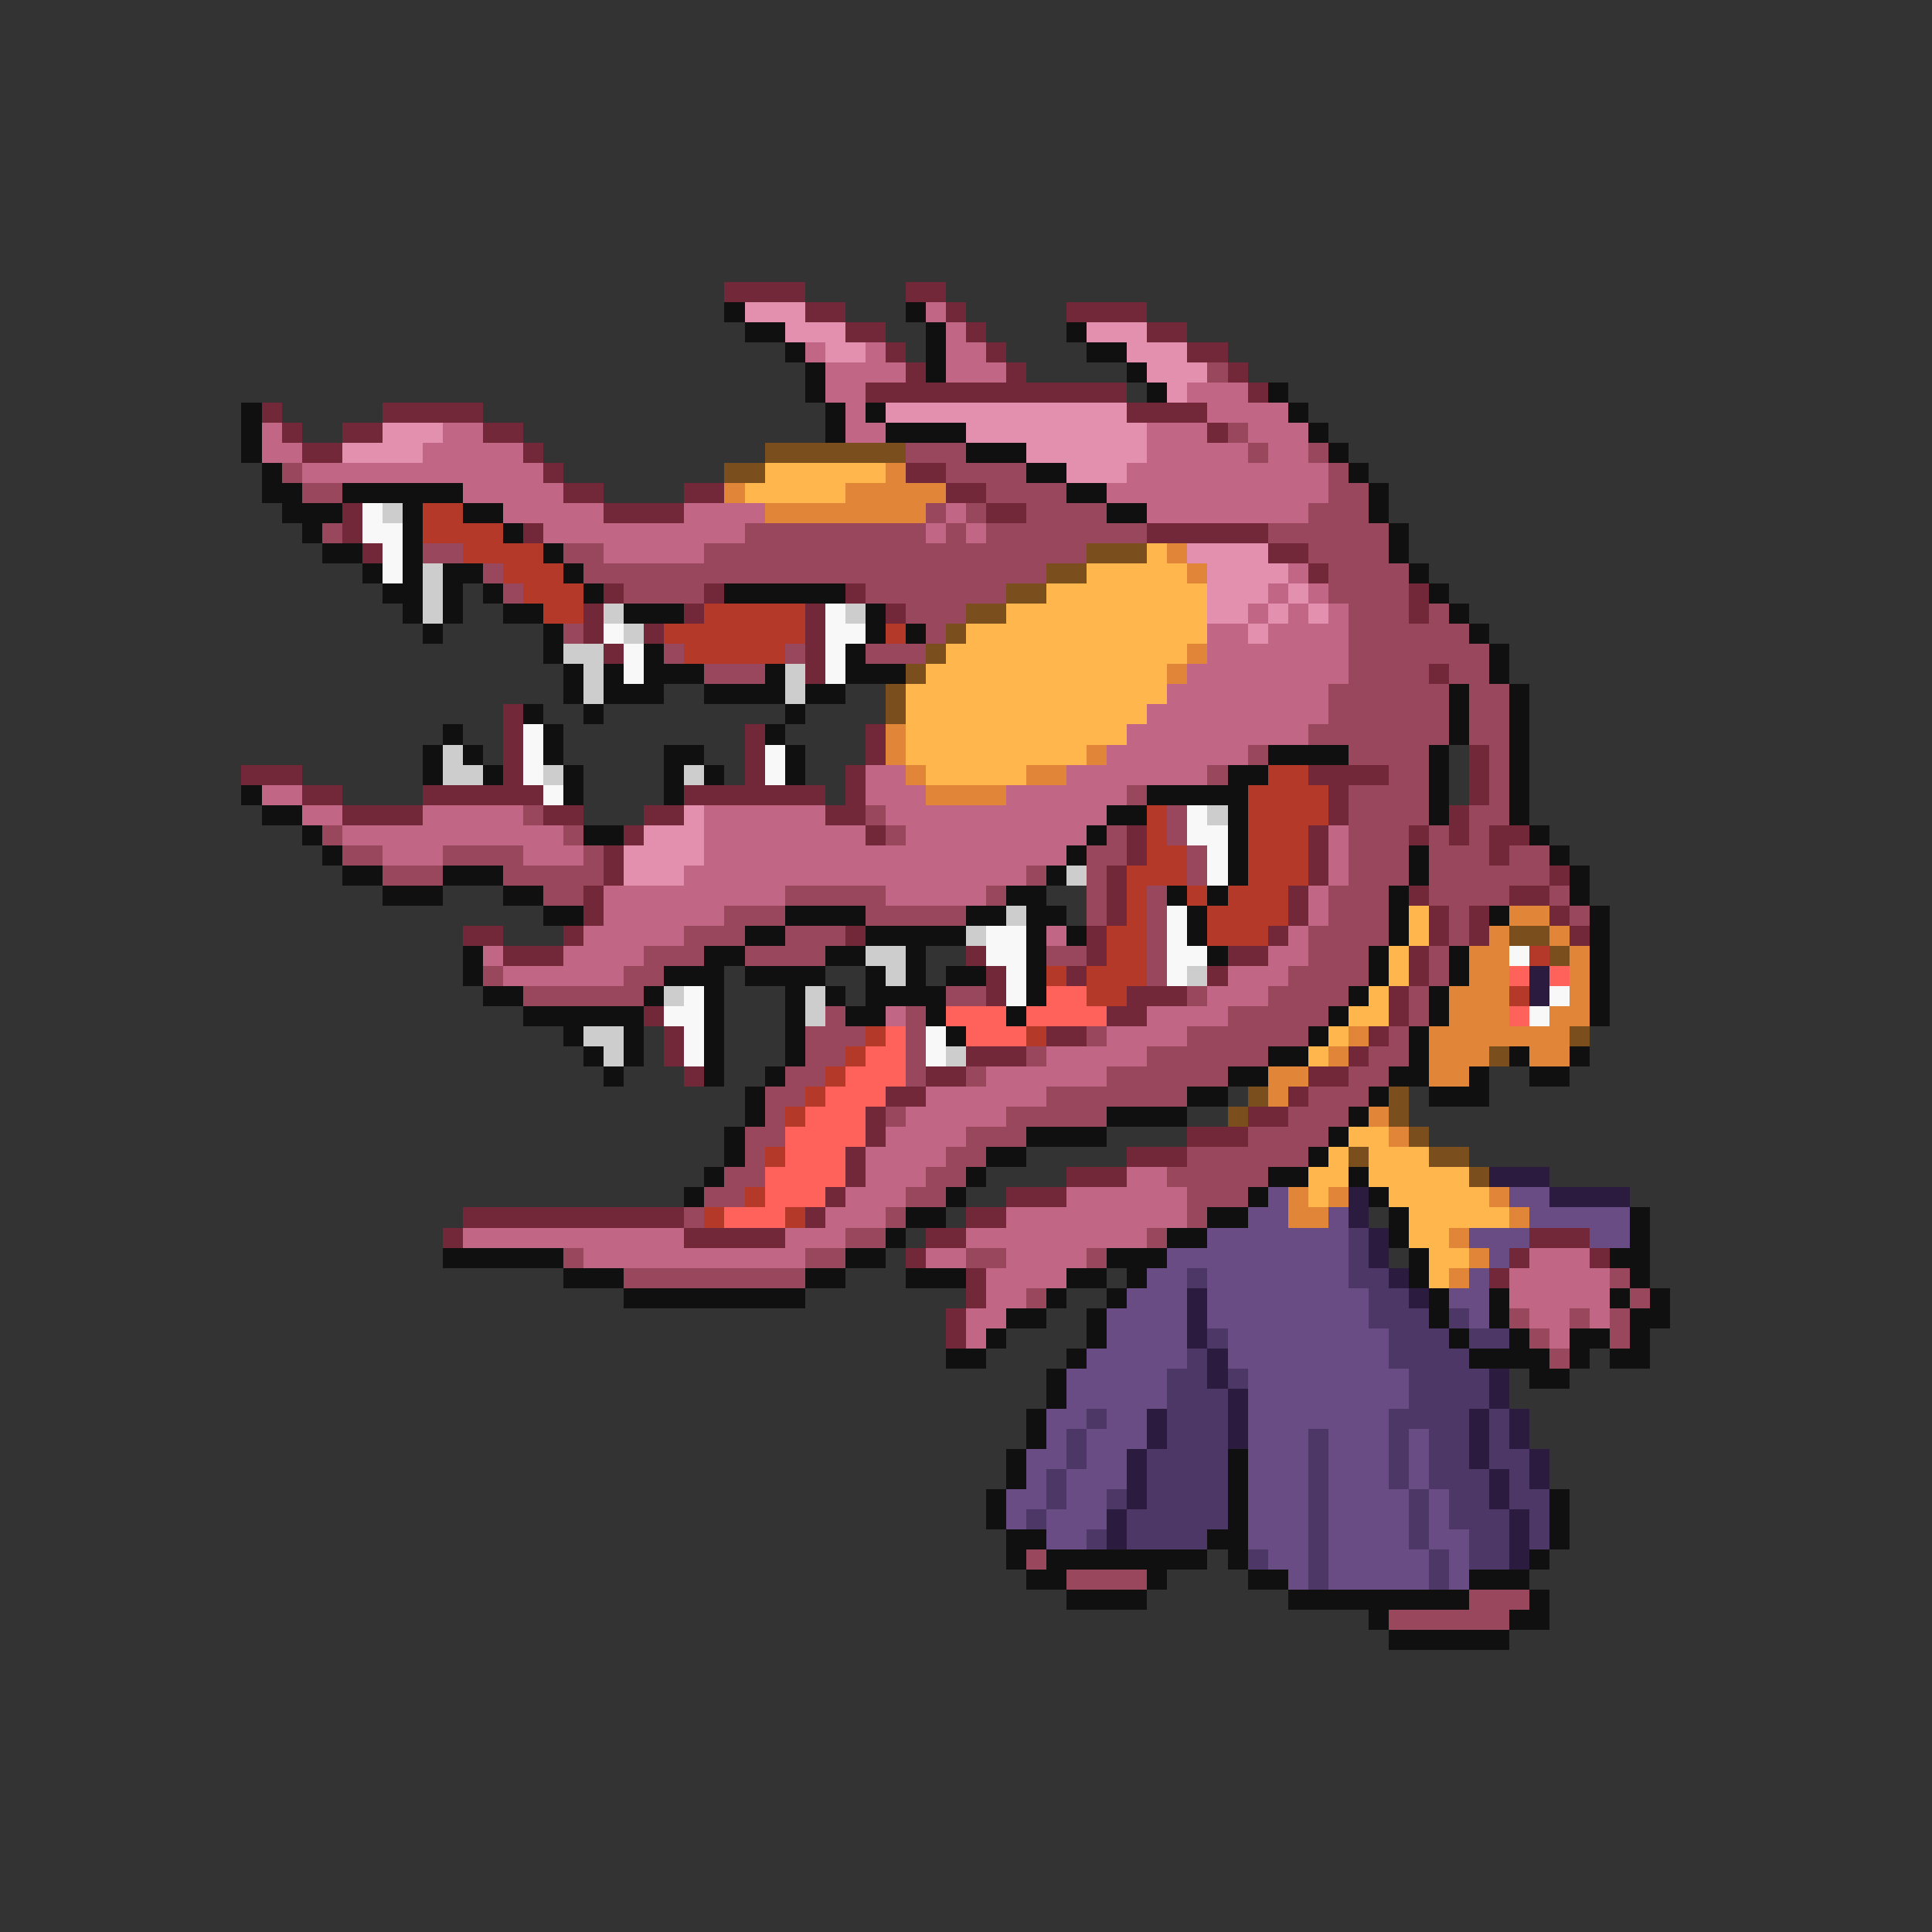 <svg xmlns="http://www.w3.org/2000/svg" viewBox="0 -0.5 96 96" shape-rendering="crispEdges">
<rect x="0" y="-0.5" width="96" height="96" fill="#333333" stroke="none"/>
<path stroke="#73283a" d="M36 14h4M45 14h2M40 15h2M47 15h1M53 15h4M42 16h2M48 16h1M57 16h2M44 17h1M49 17h1M59 17h2M45 18h1M50 18h1M61 18h1M43 19h13M62 19h1M13 20h1M19 20h5M56 20h4M14 21h1M17 21h2M24 21h2M60 21h1M15 22h2M26 22h1M27 23h1M45 23h2M28 24h2M34 24h2M47 24h2M17 25h1M30 25h4M49 25h2M17 26h1M26 26h1M57 26h6M18 27h1M63 27h2M65 28h1M30 29h1M35 29h1M42 29h1M70 29h1M29 30h1M34 30h1M40 30h1M44 30h1M70 30h1M29 31h1M32 31h1M40 31h1M30 32h1M40 32h1M40 33h1M71 33h1M25 35h1M25 36h1M37 36h1M43 36h1M25 37h1M37 37h1M43 37h1M73 37h1M12 38h3M25 38h1M37 38h1M42 38h1M65 38h4M73 38h1M15 39h2M21 39h6M34 39h7M42 39h1M66 39h1M73 39h1M17 40h4M27 40h2M32 40h2M41 40h2M66 40h1M72 40h1M31 41h1M43 41h1M56 41h1M65 41h1M70 41h1M72 41h1M74 41h2M30 42h1M56 42h1M65 42h1M74 42h1M30 43h1M55 43h1M65 43h1M77 43h1M29 44h1M55 44h1M64 44h1M70 44h1M75 44h2M29 45h1M55 45h1M64 45h1M71 45h1M73 45h1M77 45h1M23 46h2M28 46h1M42 46h1M54 46h1M63 46h1M71 46h1M73 46h1M78 46h1M25 47h3M48 47h1M54 47h1M61 47h2M70 47h1M49 48h1M53 48h1M60 48h1M70 48h1M49 49h1M56 49h3M69 49h1M32 50h1M55 50h2M69 50h1M33 51h1M52 51h2M68 51h1M33 52h1M48 52h3M67 52h1M34 53h1M46 53h2M65 53h2M44 54h2M64 54h1M43 55h1M62 55h2M43 56h1M59 56h3M42 57h1M56 57h3M42 58h1M53 58h3M41 59h1M50 59h3M23 60h11M40 60h1M48 60h2M22 61h1M34 61h5M46 61h2M76 61h3M45 62h1M75 62h1M79 62h1M48 63h1M74 63h1M48 64h1M47 65h1M47 66h1" />
<path stroke="#101010" d="M36 15h1M45 15h1M37 16h2M46 16h1M53 16h1M39 17h1M46 17h1M54 17h2M40 18h1M46 18h1M56 18h1M40 19h1M57 19h1M63 19h1M12 20h1M41 20h1M43 20h1M64 20h1M12 21h1M41 21h1M44 21h4M65 21h1M12 22h1M48 22h3M66 22h1M13 23h1M51 23h2M67 23h1M13 24h2M17 24h6M53 24h2M68 24h1M14 25h3M20 25h1M23 25h2M55 25h2M68 25h1M15 26h1M20 26h1M25 26h1M69 26h1M16 27h2M20 27h1M27 27h1M69 27h1M18 28h1M20 28h1M22 28h2M28 28h1M70 28h1M19 29h2M22 29h1M24 29h1M29 29h1M36 29h6M71 29h1M20 30h1M22 30h1M25 30h2M31 30h3M43 30h1M72 30h1M21 31h1M27 31h1M43 31h1M45 31h1M73 31h1M27 32h1M32 32h1M42 32h1M74 32h1M28 33h1M30 33h1M32 33h3M38 33h1M42 33h3M74 33h1M28 34h1M30 34h3M35 34h4M40 34h2M72 34h1M75 34h1M26 35h1M29 35h1M39 35h1M72 35h1M75 35h1M22 36h1M27 36h1M38 36h1M72 36h1M75 36h1M21 37h1M23 37h1M27 37h1M33 37h2M39 37h1M63 37h4M71 37h1M75 37h1M21 38h1M24 38h1M28 38h1M33 38h1M35 38h1M39 38h1M61 38h2M71 38h1M75 38h1M12 39h1M28 39h1M33 39h1M57 39h5M71 39h1M75 39h1M13 40h2M55 40h2M61 40h1M71 40h1M75 40h1M15 41h1M29 41h2M54 41h1M61 41h1M76 41h1M16 42h1M53 42h1M61 42h1M70 42h1M77 42h1M17 43h2M22 43h3M52 43h1M61 43h1M70 43h1M78 43h1M19 44h3M25 44h2M50 44h2M58 44h1M60 44h1M69 44h1M78 44h1M27 45h2M39 45h4M48 45h2M51 45h2M59 45h1M69 45h1M74 45h1M79 45h1M37 46h2M43 46h5M51 46h1M53 46h1M59 46h1M69 46h1M79 46h1M23 47h1M35 47h2M41 47h2M45 47h1M51 47h1M60 47h1M68 47h1M72 47h1M79 47h1M23 48h1M33 48h3M37 48h4M43 48h1M45 48h1M47 48h2M51 48h1M68 48h1M72 48h1M79 48h1M24 49h2M32 49h1M35 49h1M39 49h1M41 49h1M43 49h4M51 49h1M67 49h1M71 49h1M79 49h1M26 50h6M35 50h1M39 50h1M42 50h2M46 50h1M50 50h1M66 50h1M71 50h1M79 50h1M28 51h1M31 51h1M35 51h1M39 51h1M47 51h1M65 51h1M70 51h1M29 52h1M31 52h1M35 52h1M39 52h1M63 52h2M70 52h1M75 52h1M78 52h1M30 53h1M35 53h1M38 53h1M61 53h2M69 53h2M73 53h1M76 53h2M37 54h1M59 54h2M68 54h1M71 54h3M37 55h1M55 55h4M67 55h1M36 56h1M51 56h4M66 56h1M36 57h1M49 57h2M65 57h1M35 58h1M48 58h1M63 58h2M67 58h1M34 59h1M47 59h1M62 59h1M68 59h1M45 60h2M60 60h2M69 60h1M81 60h1M44 61h1M58 61h2M69 61h1M81 61h1M22 62h6M42 62h2M55 62h3M70 62h1M80 62h2M28 63h3M40 63h2M45 63h3M53 63h2M56 63h1M70 63h1M81 63h1M31 64h9M52 64h1M55 64h1M71 64h1M74 64h1M80 64h1M82 64h1M50 65h2M54 65h1M71 65h1M74 65h1M81 65h2M49 66h1M54 66h1M72 66h1M75 66h1M78 66h2M81 66h1M47 67h2M53 67h1M73 67h4M78 67h1M80 67h2M52 68h1M76 68h2M52 69h1M51 70h1M51 71h1M50 72h1M61 72h1M50 73h1M61 73h1M49 74h1M61 74h1M77 74h1M49 75h1M61 75h1M77 75h1M50 76h2M60 76h2M77 76h1M50 77h1M52 77h8M61 77h1M76 77h1M51 78h2M57 78h1M62 78h2M73 78h3M53 79h4M64 79h9M76 79h1M68 80h1M75 80h2M69 81h6" />
<path stroke="#e390af" d="M37 15h3M39 16h3M54 16h3M41 17h2M56 17h3M57 18h3M58 19h1M44 20h12M19 21h3M48 21h9M17 22h4M51 22h6M53 23h3M59 27h4M60 28h4M60 29h3M64 29h1M60 30h2M63 30h1M65 30h1M62 31h1M34 40h1M32 41h3M31 42h4M31 43h3" />
<path stroke="#c16785" d="M46 15h1M47 16h1M40 17h1M43 17h1M47 17h2M41 18h4M47 18h3M41 19h2M59 19h3M42 20h1M60 20h4M13 21h1M22 21h2M42 21h2M57 21h3M62 21h3M13 22h2M21 22h5M57 22h5M63 22h2M15 23h12M56 23h10M23 24h5M55 24h11M25 25h5M34 25h4M47 25h1M57 25h8M27 26h10M46 26h1M48 26h1M30 27h5M64 28h1M63 29h1M65 29h1M62 30h1M64 30h1M66 30h1M60 31h2M63 31h4M60 32h7M59 33h8M58 34h8M57 35h9M56 36h9M55 37h7M43 38h2M53 38h7M13 39h2M43 39h3M50 39h6M15 40h2M21 40h5M35 40h6M44 40h11M17 41h11M35 41h8M45 41h9M66 41h1M19 42h3M26 42h3M35 42h18M66 42h1M34 43h17M66 43h1M30 44h9M44 44h5M65 44h1M30 45h6M65 45h1M29 46h5M52 46h1M64 46h1M24 47h1M28 47h4M63 47h2M25 48h6M61 48h3M60 49h3M44 50h1M57 50h4M55 51h4M52 52h5M49 53h6M46 54h6M45 55h5M44 56h4M43 57h4M43 58h3M56 58h2M42 59h3M53 59h6M41 60h3M50 60h9M23 61h11M39 61h3M48 61h9M29 62h11M46 62h2M50 62h4M76 62h3M49 63h4M75 63h5M49 64h2M75 64h5M48 65h2M76 65h2M79 65h1M48 66h1M77 66h1" />
<path stroke="#98475c" d="M60 18h1M61 21h1M45 22h3M62 22h1M65 22h1M14 23h1M47 23h4M66 23h1M15 24h2M49 24h4M66 24h2M46 25h1M48 25h1M51 25h4M65 25h3M16 26h1M37 26h9M47 26h1M49 26h8M63 26h6M21 27h2M28 27h2M35 27h19M65 27h4M24 28h1M29 28h23M66 28h4M25 29h1M31 29h4M43 29h7M66 29h4M45 30h3M67 30h3M71 30h1M28 31h1M46 31h1M67 31h6M33 32h1M39 32h1M43 32h3M67 32h7M35 33h3M67 33h4M72 33h2M66 34h6M73 34h2M66 35h6M73 35h2M65 36h7M73 36h2M62 37h1M67 37h4M74 37h1M60 38h1M69 38h2M74 38h1M56 39h1M67 39h4M74 39h1M26 40h1M43 40h1M58 40h1M67 40h4M73 40h2M16 41h1M28 41h1M44 41h1M55 41h1M58 41h1M67 41h3M71 41h1M73 41h1M17 42h2M22 42h4M29 42h1M54 42h2M59 42h1M67 42h3M71 42h3M75 42h2M19 43h3M25 43h5M51 43h1M54 43h1M59 43h1M67 43h3M71 43h6M27 44h2M39 44h5M49 44h1M54 44h1M57 44h1M66 44h3M71 44h4M77 44h1M36 45h3M43 45h5M54 45h1M57 45h1M66 45h3M72 45h1M78 45h1M34 46h3M39 46h3M57 46h1M65 46h4M72 46h1M32 47h3M37 47h4M52 47h2M57 47h1M65 47h3M71 47h1M24 48h1M31 48h2M57 48h1M64 48h4M71 48h1M26 49h6M47 49h2M59 49h1M63 49h4M70 49h1M41 50h1M45 50h1M61 50h5M70 50h1M40 51h3M45 51h1M54 51h1M59 51h6M69 51h1M40 52h2M45 52h1M51 52h1M57 52h6M68 52h2M39 53h2M45 53h1M48 53h1M55 53h6M67 53h2M38 54h2M52 54h7M65 54h3M38 55h1M44 55h1M50 55h5M64 55h3M37 56h2M48 56h3M62 56h4M37 57h1M47 57h2M59 57h6M36 58h2M46 58h2M58 58h5M35 59h2M45 59h2M59 59h3M34 60h1M44 60h1M59 60h1M42 61h2M57 61h1M28 62h1M40 62h2M48 62h2M54 62h1M31 63h9M80 63h1M51 64h1M81 64h1M75 65h1M78 65h1M80 65h1M76 66h1M80 66h1M77 67h1M51 77h1M53 78h4M73 79h3M69 80h6" />
<path stroke="#7b4f1d" d="M38 22h7M36 23h2M54 27h3M52 28h2M50 29h2M48 30h2M47 31h1M46 32h1M45 33h1M44 34h1M44 35h1M75 46h2M77 47h1M78 51h1M74 52h1M62 54h1M69 54h1M61 55h1M69 55h1M70 56h1M67 57h1M71 57h2M73 58h1" />
<path stroke="#ffb74d" d="M38 23h6M37 24h5M57 27h1M54 28h5M52 29h8M50 30h10M48 31h12M47 32h12M46 33h12M45 34h13M45 35h12M45 36h11M45 37h9M46 38h5M70 45h1M70 46h1M69 47h1M69 48h1M68 49h1M67 50h2M66 51h1M65 52h1M67 56h2M66 57h1M68 57h3M65 58h2M68 58h5M65 59h1M69 59h5M70 60h5M70 61h2M71 62h2M71 63h1" />
<path stroke="#e18638" d="M44 23h1M36 24h1M42 24h5M38 25h8M58 27h1M59 28h1M59 32h1M58 33h1M44 36h1M44 37h1M54 37h1M45 38h1M51 38h2M46 39h4M75 45h2M74 46h1M77 46h1M73 47h2M78 47h1M73 48h2M78 48h1M72 49h3M78 49h1M72 50h3M77 50h2M67 51h1M71 51h7M66 52h1M71 52h3M76 52h2M63 53h2M71 53h2M63 54h1M68 55h1M69 56h1M64 59h1M66 59h1M74 59h1M64 60h2M75 60h1M72 61h1M73 62h1M72 63h1" />
<path stroke="#f8f8f8" d="M18 25h1M18 26h2M19 27h1M19 28h1M41 30h1M30 31h1M41 31h2M31 32h1M41 32h1M31 33h1M41 33h1M26 36h1M26 37h1M38 37h1M26 38h1M38 38h1M27 39h1M59 40h1M59 41h2M60 42h1M60 43h1M58 45h1M49 46h2M58 46h1M49 47h2M58 47h2M75 47h1M50 48h1M58 48h1M34 49h1M50 49h1M77 49h1M33 50h2M76 50h1M34 51h1M46 51h1M34 52h1M46 52h1" />
<path stroke="#cdcdcd" d="M19 25h1M21 28h1M21 29h1M21 30h1M30 30h1M42 30h1M31 31h1M28 32h2M29 33h1M39 33h1M29 34h1M39 34h1M22 37h1M22 38h2M27 38h1M34 38h1M60 40h1M53 43h1M50 45h1M48 46h1M43 47h2M44 48h1M59 48h1M33 49h1M40 49h1M40 50h1M29 51h2M30 52h1M47 52h1" />
<path stroke="#b43929" d="M21 25h2M21 26h4M23 27h4M25 28h3M26 29h3M27 30h2M35 30h5M33 31h7M44 31h1M34 32h5M63 38h2M62 39h4M57 40h1M62 40h4M57 41h1M62 41h3M57 42h2M62 42h3M56 43h3M62 43h3M56 44h1M59 44h1M61 44h3M56 45h1M60 45h4M55 46h2M60 46h3M55 47h2M76 47h1M52 48h1M54 48h3M54 49h2M75 49h1M43 51h1M51 51h1M42 52h1M41 53h1M40 54h1M39 55h1M38 57h1M37 59h1M35 60h1M39 60h1" />
<path stroke="#ff625a" d="M75 48h1M77 48h1M52 49h2M47 50h3M51 50h4M75 50h1M44 51h1M48 51h3M43 52h2M42 53h3M41 54h3M40 55h3M39 56h4M39 57h3M38 58h4M38 59h3M36 60h3" />
<path stroke="#2b1c3f" d="M76 48h1M76 49h1M74 58h3M67 59h1M77 59h4M67 60h1M68 61h1M68 62h1M69 63h1M59 64h1M70 64h1M59 65h1M59 66h1M60 67h1M60 68h1M74 68h1M61 69h1M74 69h1M57 70h1M61 70h1M73 70h1M75 70h1M57 71h1M61 71h1M73 71h1M75 71h1M56 72h1M73 72h1M76 72h1M56 73h1M74 73h1M76 73h1M56 74h1M74 74h1M55 75h1M75 75h1M55 76h1M75 76h1M75 77h1" />
<path stroke="#694c84" d="M63 59h1M75 59h2M62 60h2M66 60h1M76 60h5M60 61h7M73 61h3M79 61h2M58 62h9M74 62h1M57 63h2M60 63h7M73 63h1M56 64h3M60 64h8M72 64h2M55 65h4M60 65h8M73 65h1M55 66h4M61 66h8M54 67h5M61 67h8M53 68h5M62 68h8M53 69h5M62 69h8M52 70h2M55 70h2M62 70h7M52 71h1M54 71h3M62 71h3M66 71h3M70 71h1M51 72h2M54 72h2M62 72h3M66 72h3M70 72h1M51 73h1M53 73h3M62 73h3M66 73h3M70 73h1M50 74h2M53 74h2M62 74h3M66 74h4M71 74h1M50 75h1M52 75h3M62 75h3M66 75h4M71 75h1M52 76h2M62 76h3M66 76h4M71 76h2M63 77h2M66 77h5M72 77h1M64 78h1M66 78h5M72 78h1" />
<path stroke="#4c3767" d="M67 61h1M67 62h1M59 63h1M67 63h2M68 64h2M68 65h3M72 65h1M60 66h1M69 66h3M73 66h2M59 67h1M69 67h4M58 68h2M61 68h1M70 68h4M58 69h3M70 69h4M54 70h1M58 70h3M69 70h4M74 70h1M53 71h1M58 71h3M65 71h1M69 71h1M71 71h2M74 71h1M53 72h1M57 72h4M65 72h1M69 72h1M71 72h2M74 72h2M52 73h1M57 73h4M65 73h1M69 73h1M71 73h3M75 73h1M52 74h1M55 74h1M57 74h4M65 74h1M70 74h1M72 74h2M75 74h2M51 75h1M56 75h5M65 75h1M70 75h1M72 75h3M76 75h1M54 76h1M56 76h4M65 76h1M70 76h1M73 76h2M76 76h1M62 77h1M65 77h1M71 77h1M73 77h2M65 78h1M71 78h1" />
</svg>
